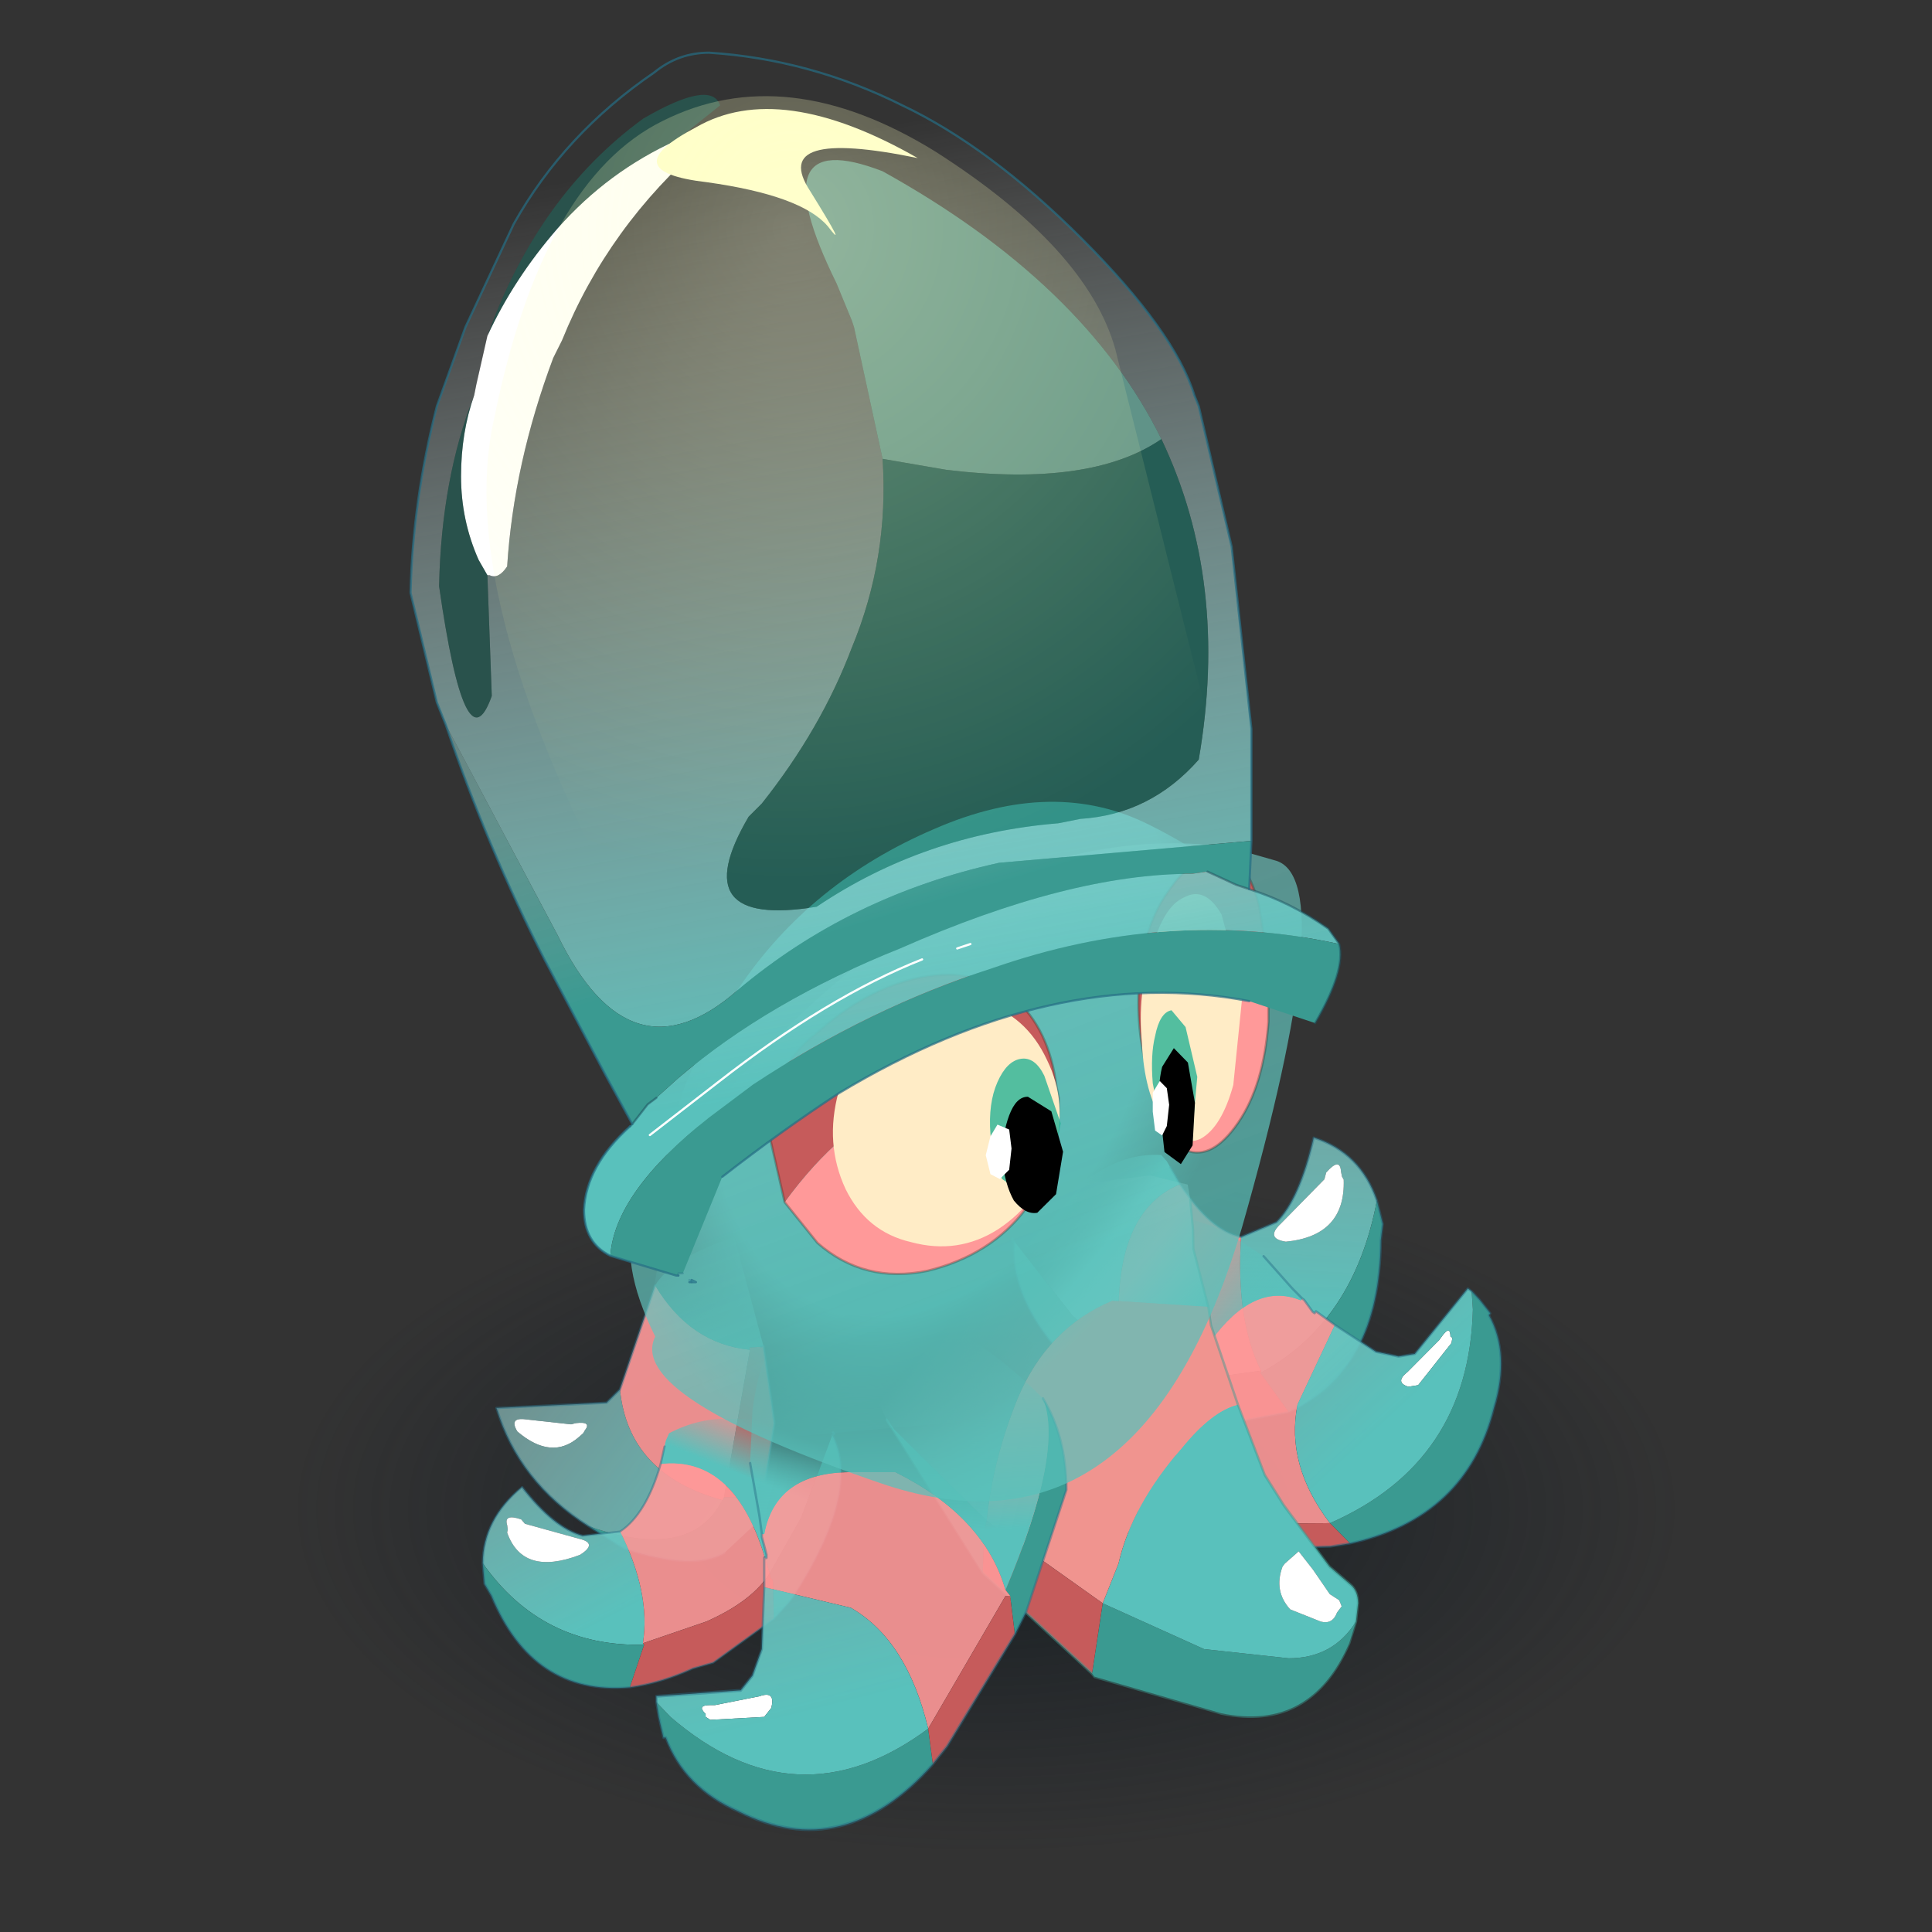 <?xml version="1.0" encoding="UTF-8" standalone="no"?>
<svg xmlns:xlink="http://www.w3.org/1999/xlink" height="440.0px" width="440.0px" xmlns="http://www.w3.org/2000/svg">
  <rect width="100%" height="100%" fill="#333333" stroke="none"/>
  <g transform="matrix(10.0, 0.0, 0.0, 10.0, 0.0, 0.0)">
    <use height="44.0" transform="matrix(1.0, 0.0, 0.0, 1.0, 0.0, 0.0)" width="44.0" xlink:href="#shape0"/>
    <use height="15.6" transform="matrix(1.067, 0.0, 0.0, 1.067, 5.65, 26.05)" width="31.5" xlink:href="#sprite0"/>
    <use height="6.5" transform="matrix(1.03, -0.276, 0.276, 1.03, 10.7, 29.8)" width="5.85" xlink:href="#sprite2"/>
    <use height="7.5" transform="matrix(1.216, -0.463, 0.276, 1.03, 9.379, 32.929)" width="8.05" xlink:href="#sprite3"/>
    <use height="6.65" transform="matrix(1.03, 0.276, -0.276, 1.03, 24.1, 24.35)" width="7.8" xlink:href="#sprite5"/>
    <use height="11.7" transform="matrix(1.046, 0.204, -0.204, 1.046, 23.865, 24.43)" width="11.75" xlink:href="#sprite6"/>
    <use height="8.9" transform="matrix(1.067, 0.0, 0.021, 1.392, 19.95, 26.7)" width="10.15" xlink:href="#sprite8"/>
    <use height="8.9" transform="matrix(1.067, 0.0, 0.0, 1.343, 14.95, 29.7)" width="8.75" xlink:href="#sprite10"/>
    <use height="9.95" transform="matrix(1.123, 0.0, 0.0, 1.605, 14.361, 18.241)" width="13.6" xlink:href="#sprite11"/>
    <use height="6.35" transform="matrix(1.067, 0.018, 0.0, 1.077, 17.55, 22.15)" width="6.15" xlink:href="#sprite13"/>
    <use height="6.3" transform="matrix(1.067, 0.018, 0.0, 1.077, 25.9, 19.45)" width="2.8" xlink:href="#sprite14"/>
    <use height="3.25" transform="matrix(1.067, 0.018, 0.0, 1.077, 22.45, 24.1)" width="1.65" xlink:href="#sprite15"/>
    <use height="3.25" transform="matrix(1.067, 0.018, 0.0, 1.077, 26.2, 23.0)" width="1.0" xlink:href="#sprite16"/>
    <use height="28.0" transform="matrix(1.0, 0.0, 0.0, 1.0, 9.35, 1.2)" width="21.2" xlink:href="#shape12"/>
  </g>
  <defs>
    <g id="shape0" transform="matrix(1.0, 0.0, 0.0, 1.0, 0.0, 0.0)">
      <path d="M44.0 44.0 L0.0 44.0 0.0 0.0 44.0 0.0 44.0 44.0" fill="#43adca" fill-opacity="0.0" fill-rule="evenodd" stroke="none"/>
    </g>
    <g id="sprite0" transform="matrix(1.0, 0.0, 0.0, 1.0, 0.0, 0.0)">
      <use height="29.5" transform="matrix(1.069, 0.0, 0.0, 0.528, -0.013, 0.012)" width="29.5" xlink:href="#sprite1"/>
    </g>
    <g id="sprite1" transform="matrix(1.0, 0.0, 0.0, 1.0, 14.75, 14.75)">
      <use height="29.5" transform="matrix(1.0, 0.0, 0.0, 1.0, -14.75, -14.75)" width="29.5" xlink:href="#shape1"/>
    </g>
    <g id="shape1" transform="matrix(1.0, 0.0, 0.0, 1.0, 14.75, 14.75)">
      <path d="M10.4 -10.45 Q14.75 -6.1 14.75 0.0 14.75 6.1 10.4 10.4 6.1 14.75 0.0 14.75 -6.1 14.75 -10.45 10.4 -14.75 6.1 -14.75 0.0 -14.75 -6.1 -10.45 -10.45 -6.1 -14.75 0.0 -14.75 6.1 -14.75 10.4 -10.45" fill="url(#gradient0)" fill-rule="evenodd" stroke="none"/>
    </g>
    <radialGradient cx="0" cy="0" gradientTransform="matrix(0.017, 0.0, 0.0, 0.017, 0.0, 0.0)" gradientUnits="userSpaceOnUse" id="gradient0" r="819.2" spreadMethod="pad">
      <stop offset="0.333" stop-color="#0e171d" stop-opacity="0.498"/>
      <stop offset="1.0" stop-color="#101a24" stop-opacity="0.0"/>
    </radialGradient>
    <g id="sprite2" transform="matrix(1.0, 0.0, 0.0, 1.0, 0.0, 0.0)">
      <use height="6.5" transform="matrix(1.0, 0.0, 0.0, 1.0, 0.0, 0.0)" width="5.85" xlink:href="#shape2"/>
    </g>
    <g id="shape2" transform="matrix(1.0, 0.0, 0.0, 1.0, 0.0, 0.0)">
      <path d="M1.45 2.95 L1.55 2.95 Q1.9 3.0 1.7 3.15 L1.65 3.2 1.55 3.25 Q0.85 3.6 0.3 2.8 0.2 2.45 0.55 2.6 L1.45 2.95" fill="#ffffff" fill-rule="evenodd" stroke="none"/>
      <path d="M5.8 2.4 L5.85 2.4 5.65 4.05 5.0 5.5 4.2 5.3 5.55 2.4 5.55 2.35 5.8 2.4" fill="#c65b5b" fill-rule="evenodd" stroke="none"/>
      <path d="M4.15 5.35 L4.2 5.3 5.0 5.5 4.65 6.05 3.9 6.45 Q3.15 6.65 1.85 5.8 L1.25 5.15 Q3.15 6.45 4.15 5.35" fill="#3a9a91" fill-rule="evenodd" stroke="none"/>
      <path d="M3.95 0.55 Q4.35 1.95 5.55 2.4 L4.2 5.3 4.15 5.35 Q2.35 4.3 2.65 2.5 L3.95 0.55" fill="#ff9999" fill-opacity="0.902" fill-rule="evenodd" stroke="none"/>
      <path d="M2.65 2.5 Q2.35 4.3 4.15 5.35 3.15 6.45 1.25 5.15 0.05 3.85 0.0 2.2 L2.3 2.7 2.65 2.5 M1.45 2.95 L0.55 2.6 Q0.2 2.45 0.3 2.8 0.85 3.6 1.55 3.25 L1.65 3.2 1.7 3.15 Q1.9 3.0 1.55 2.95 L1.45 2.95" fill="url(#gradient1)" fill-rule="evenodd" stroke="none"/>
      <path d="M5.85 2.4 L5.8 2.4 5.55 2.35 5.55 2.4 Q4.35 1.95 3.95 0.55 4.4 0.1 5.7 0.0 L5.85 0.0 5.85 2.4" fill="url(#gradient2)" fill-rule="evenodd" stroke="none"/>
      <path d="M5.8 2.4 L5.85 2.4 M5.0 5.5 L5.65 4.05 5.85 2.4 M3.95 0.55 L2.65 2.5 2.3 2.7 0.0 2.2 Q0.05 3.85 1.25 5.15 L1.85 5.8 Q3.15 6.65 3.9 6.45" fill="none" stroke="#266e85" stroke-linecap="round" stroke-linejoin="round" stroke-opacity="0.451" stroke-width="0.05"/>
    </g>
    <linearGradient gradientTransform="matrix(-0.007, -0.008, -0.013, 0.01, 4.35, -2.65)" gradientUnits="userSpaceOnUse" id="gradient1" spreadMethod="pad" x1="-819.2" x2="819.2">
      <stop offset="0.0" stop-color="#59c1bc"/>
      <stop offset="1.0" stop-color="#ffffff" stop-opacity="0.0"/>
    </linearGradient>
    <linearGradient gradientTransform="matrix(8.0E-4, -0.002, -0.21, -0.114, 4.7, 1.25)" gradientUnits="userSpaceOnUse" id="gradient2" spreadMethod="pad" x1="-819.2" x2="819.2">
      <stop offset="0.0" stop-color="#59c1bc"/>
      <stop offset="1.0" stop-color="#59c2bb" stop-opacity="0.0"/>
    </linearGradient>
    <g id="sprite3" transform="matrix(1.0, 0.0, 0.0, 1.0, 0.6, 1.6)">
      <use height="6.65" transform="matrix(0.784, -0.294, 0.294, 0.784, -0.6, 0.7)" width="7.8" xlink:href="#sprite4"/>
    </g>
    <g id="sprite4" transform="matrix(1.0, 0.0, 0.0, 1.0, 0.0, 0.0)">
      <use height="6.65" transform="matrix(1.0, 0.0, 0.0, 1.0, 0.0, 0.0)" width="7.8" xlink:href="#shape3"/>
    </g>
    <g id="shape3" transform="matrix(1.0, 0.0, 0.0, 1.0, 0.0, 0.0)">
      <path d="M1.35 0.65 L1.3 0.7 Q0.95 1.85 2.15 2.3 2.6 2.35 2.35 1.95 L1.7 0.8 1.7 0.65 Q1.5 0.25 1.4 0.55 L1.35 0.65 M0.5 0.95 Q1.1 0.05 2.15 0.0 2.1 1.35 2.45 1.95 L3.1 2.45 Q2.75 4.2 1.95 5.1 L1.95 5.15 Q0.3 3.6 0.5 0.95 M7.8 3.75 L7.8 3.8 7.8 3.75" fill="url(#gradient3)" fill-rule="evenodd" stroke="none"/>
      <path d="M1.35 0.65 L1.4 0.55 Q1.5 0.25 1.7 0.65 L1.7 0.8 2.35 1.95 Q2.6 2.35 2.15 2.3 0.95 1.85 1.3 0.7 L1.35 0.65" fill="#ffffff" fill-rule="evenodd" stroke="none"/>
      <path d="M1.15 5.8 Q-0.5 4.45 0.2 1.75 L0.25 1.4 0.5 0.95 Q0.3 3.6 1.95 5.15 L1.15 5.8 M7.75 3.8 Q7.45 5.4 4.95 6.5 L4.8 6.55 4.35 6.65 4.85 5.85 4.85 5.8 4.85 5.75 4.9 5.65 6.15 5.0 7.75 3.8" fill="#3a9a91" fill-rule="evenodd" stroke="none"/>
      <path d="M4.65 1.7 L4.95 1.4 5.05 1.3 5.2 1.2 Q5.9 1.35 6.4 1.9 L7.15 2.65 Q7.65 3.15 7.8 3.75 L7.8 3.8 7.75 3.8 6.15 5.0 4.9 5.65 5.0 5.35 Q5.95 2.7 4.65 1.7" fill="url(#gradient4)" fill-rule="evenodd" stroke="none"/>
      <path d="M3.1 2.45 Q3.75 2.5 4.65 1.7 5.95 2.7 5.0 5.35 L4.9 5.65 Q4.25 5.95 3.25 5.65 L1.95 5.1 Q2.75 4.2 3.1 2.45" fill="#ff9999" fill-opacity="0.902" fill-rule="evenodd" stroke="none"/>
      <path d="M4.35 6.65 L2.8 6.6 2.4 6.4 Q1.7 6.2 1.15 5.8 L1.95 5.15 1.95 5.1 3.25 5.65 Q4.25 5.95 4.9 5.65 L4.85 5.75 4.85 5.8 4.85 5.85 4.35 6.65" fill="#c65b5b" fill-rule="evenodd" stroke="none"/>
      <path d="M1.15 5.8 Q-0.5 4.45 0.2 1.75 L0.25 1.4 0.5 0.95 Q1.1 0.05 2.15 0.0 2.1 1.35 2.45 1.95 L3.1 2.45 Q3.75 2.5 4.65 1.7 L4.95 1.4 M7.8 3.8 L7.75 3.8 Q7.45 5.4 4.95 6.5 L4.8 6.55 4.35 6.65 2.8 6.6 2.4 6.4 Q1.7 6.2 1.15 5.8 M7.8 3.8 L7.8 3.75" fill="none" stroke="#266e85" stroke-linecap="round" stroke-linejoin="round" stroke-opacity="0.451" stroke-width="0.05"/>
    </g>
    <linearGradient gradientTransform="matrix(0.003, -0.01, 0.014, 0.003, 16.6, -1.45)" gradientUnits="userSpaceOnUse" id="gradient3" spreadMethod="pad" x1="-819.2" x2="819.2">
      <stop offset="0.0" stop-color="#59c1bc"/>
      <stop offset="1.0" stop-color="#ffffff" stop-opacity="0.0"/>
    </linearGradient>
    <linearGradient gradientTransform="matrix(7.0E-4, -4.0E-4, 0.006, 0.014, 6.95, 4.35)" gradientUnits="userSpaceOnUse" id="gradient4" spreadMethod="pad" x1="-819.2" x2="819.2">
      <stop offset="0.031" stop-color="#59c1bc"/>
      <stop offset="1.0" stop-color="#59c2bb" stop-opacity="0.0"/>
    </linearGradient>
    <g id="sprite5" transform="matrix(1.0, 0.0, 0.0, 1.0, 0.0, 0.0)">
      <use height="6.65" transform="matrix(1.0, 0.0, 0.0, 1.0, 0.0, 0.0)" width="7.8" xlink:href="#shape4"/>
    </g>
    <g id="shape4" transform="matrix(1.0, 0.0, 0.0, 1.0, 0.0, 0.0)">
      <path d="M6.45 0.65 L6.5 0.7 Q6.85 1.85 5.65 2.3 5.2 2.35 5.45 1.95 L6.1 0.8 6.1 0.65 Q6.3 0.25 6.4 0.55 L6.45 0.65 M7.3 0.95 Q6.7 0.05 5.65 0.0 5.7 1.35 5.35 1.95 L4.7 2.45 Q5.05 4.2 5.85 5.1 L5.85 5.15 Q7.5 3.6 7.3 0.95 M0.0 3.75 L0.0 3.8 0.0 3.75" fill="url(#gradient5)" fill-rule="evenodd" stroke="none"/>
      <path d="M6.45 0.65 L6.4 0.55 Q6.3 0.25 6.1 0.65 L6.1 0.8 5.45 1.95 Q5.2 2.35 5.65 2.3 6.85 1.85 6.5 0.7 L6.45 0.65" fill="#ffffff" fill-rule="evenodd" stroke="none"/>
      <path d="M6.65 5.8 Q8.3 4.45 7.6 1.75 L7.55 1.4 7.3 0.95 Q7.5 3.6 5.85 5.15 L6.65 5.8 M0.05 3.8 Q0.35 5.4 2.85 6.5 L3.0 6.55 3.45 6.65 2.95 5.85 2.95 5.8 2.95 5.75 2.9 5.65 1.65 5.0 0.05 3.8" fill="#3a9a91" fill-rule="evenodd" stroke="none"/>
      <path d="M3.15 1.7 L2.85 1.4 2.75 1.3 2.6 1.2 Q1.9 1.35 1.4 1.9 L0.65 2.65 Q0.15 3.15 0.0 3.75 L0.0 3.8 0.05 3.8 1.65 5.0 2.9 5.65 2.8 5.35 Q1.85 2.7 3.15 1.7" fill="url(#gradient6)" fill-rule="evenodd" stroke="none"/>
      <path d="M4.7 2.45 Q4.05 2.5 3.15 1.7 1.85 2.7 2.8 5.35 L2.9 5.65 Q3.55 5.95 4.55 5.65 L5.85 5.1 Q5.05 4.2 4.7 2.45" fill="#ff9999" fill-opacity="0.902" fill-rule="evenodd" stroke="none"/>
      <path d="M3.45 6.65 L5.0 6.6 5.4 6.4 6.65 5.8 5.85 5.15 5.85 5.1 4.55 5.65 Q3.55 5.95 2.9 5.65 L2.95 5.75 2.95 5.8 2.95 5.85 3.45 6.65" fill="#c65b5b" fill-rule="evenodd" stroke="none"/>
      <path d="M6.65 5.8 Q8.3 4.45 7.6 1.75 L7.55 1.4 7.3 0.95 Q6.7 0.05 5.65 0.0 5.7 1.35 5.35 1.95 L4.7 2.45 Q4.05 2.5 3.15 1.7 L2.85 1.4 M0.0 3.8 L0.05 3.8 Q0.35 5.4 2.85 6.5 L3.0 6.55 3.45 6.65 5.0 6.6 5.4 6.4 6.65 5.8 M0.0 3.8 L0.0 3.75" fill="none" stroke="#266e85" stroke-linecap="round" stroke-linejoin="round" stroke-opacity="0.451" stroke-width="0.05"/>
    </g>
    <linearGradient gradientTransform="matrix(-0.003, -0.01, -0.014, 0.003, -8.8, -1.45)" gradientUnits="userSpaceOnUse" id="gradient5" spreadMethod="pad" x1="-819.2" x2="819.2">
      <stop offset="0.0" stop-color="#59c1bc"/>
      <stop offset="1.0" stop-color="#ffffff" stop-opacity="0.0"/>
    </linearGradient>
    <linearGradient gradientTransform="matrix(-7.0E-4, -4.0E-4, -0.006, 0.014, 0.85, 4.35)" gradientUnits="userSpaceOnUse" id="gradient6" spreadMethod="pad" x1="-819.2" x2="819.2">
      <stop offset="0.031" stop-color="#59c1bc"/>
      <stop offset="1.0" stop-color="#59c2bb" stop-opacity="0.0"/>
    </linearGradient>
    <g id="sprite6" transform="matrix(1.0, 0.0, 0.0, 1.0, 1.0, 2.5)">
      <use height="8.9" transform="matrix(0.419, -0.906, 0.906, 0.419, -1.0, 5.45)" width="8.75" xlink:href="#sprite7"/>
    </g>
    <g id="sprite7" transform="matrix(1.0, 0.0, 0.0, 1.0, 0.0, 0.0)">
      <use height="8.9" transform="matrix(1.0, 0.0, 0.0, 1.0, 0.0, 0.0)" width="8.75" xlink:href="#shape5"/>
    </g>
    <g id="shape5" transform="matrix(1.0, 0.0, 0.0, 1.0, 0.0, 0.0)">
      <path d="M8.75 6.75 L8.7 7.0 8.6 7.35 8.55 7.35 Q8.15 8.2 7.0 8.6 4.75 9.5 2.85 7.8 L2.95 7.2 Q5.75 8.85 8.45 7.0 L8.75 6.75 M1.1 5.6 L0.85 5.2 0.0 3.15 Q0.0 2.25 0.5 1.6 0.05 2.5 1.3 4.85 L1.2 4.95 1.1 5.6" fill="#3a9a91" fill-rule="evenodd" stroke="none"/>
      <path d="M6.5 3.9 L6.5 3.95 6.4 4.25 6.4 4.3 6.45 4.3 6.45 4.8 4.6 5.15 Q3.4 5.7 2.95 7.2 L1.3 4.95 1.2 4.95 1.3 4.85 Q1.75 3.6 3.65 2.85 L4.6 2.85 Q6.2 2.85 6.45 3.9 L6.5 3.9" fill="#ff9999" fill-opacity="0.902" fill-rule="evenodd" stroke="none"/>
      <path d="M2.85 7.8 L2.55 7.5 1.1 5.6 1.2 4.95 1.3 4.95 2.95 7.2 2.85 7.8" fill="#c65b5b" fill-rule="evenodd" stroke="none"/>
      <path d="M7.6 6.8 Q7.9 6.8 7.7 6.95 L7.7 7.0 7.6 7.05 6.45 7.0 6.3 6.85 Q6.2 6.55 6.55 6.65 L7.5 6.8 7.6 6.8" fill="#ffffff" fill-rule="evenodd" stroke="none"/>
      <path d="M0.5 1.6 Q3.25 -0.6 5.85 0.25 6.5 0.6 6.7 1.8 L6.75 2.7 6.55 3.6 6.5 3.9 6.45 3.9 Q6.2 2.85 4.6 2.85 L3.65 2.85 Q1.75 3.6 1.3 4.85 0.05 2.5 0.5 1.6" fill="url(#gradient7)" fill-rule="evenodd" stroke="none"/>
      <path d="M6.45 4.8 L6.5 5.85 6.7 6.3 6.95 6.55 8.75 6.65 8.75 6.75 8.45 7.0 Q5.75 8.85 2.95 7.2 3.4 5.7 4.6 5.15 L6.45 4.8 M7.6 6.8 L7.5 6.8 6.55 6.65 Q6.2 6.55 6.3 6.85 L6.45 7.0 7.6 7.05 7.7 7.0 7.7 6.95 Q7.9 6.8 7.6 6.8" fill="url(#gradient8)" fill-rule="evenodd" stroke="none"/>
      <path d="M6.75 2.7 L6.55 3.6 6.5 3.9 6.5 3.95 6.4 4.25 6.4 4.3 6.45 4.3 6.45 4.8 6.5 5.85 6.7 6.3 6.95 6.55 8.75 6.65 8.75 6.75 8.7 7.0 8.6 7.35 8.55 7.35 Q8.15 8.2 7.0 8.6 4.75 9.5 2.85 7.8 L2.55 7.5 1.1 5.6 0.85 5.2 0.0 3.15 Q0.0 2.25 0.5 1.6" fill="none" stroke="#266e85" stroke-linecap="round" stroke-linejoin="round" stroke-opacity="0.451" stroke-width="0.05"/>
    </g>
    <linearGradient gradientTransform="matrix(3.0E-4, -0.002, -0.016, -7.0E-4, 6.7, 2.4)" gradientUnits="userSpaceOnUse" id="gradient7" spreadMethod="pad" x1="-819.2" x2="819.2">
      <stop offset="0.0" stop-color="#59c1bc"/>
      <stop offset="1.0" stop-color="#59c2bb" stop-opacity="0.0"/>
    </linearGradient>
    <linearGradient gradientTransform="matrix(0.003, -0.01, -0.015, -0.003, -5.85, -4.0)" gradientUnits="userSpaceOnUse" id="gradient8" spreadMethod="pad" x1="-819.2" x2="819.2">
      <stop offset="0.0" stop-color="#59c1bc"/>
      <stop offset="1.0" stop-color="#ffffff" stop-opacity="0.0"/>
    </linearGradient>
    <g id="sprite8" transform="matrix(1.0, 0.0, 0.0, 1.0, 0.0, 0.0)">
      <use height="8.9" transform="matrix(-1.0, 0.0, 0.0, 1.0, 10.15, 0.0)" width="10.15" xlink:href="#sprite9"/>
    </g>
    <g id="sprite9" transform="matrix(1.0, 0.0, 0.0, 1.0, 0.0, 0.0)">
      <use height="8.9" transform="matrix(1.0, 0.0, 0.0, 1.0, 0.0, 0.0)" width="10.15" xlink:href="#shape6"/>
    </g>
    <g id="shape6" transform="matrix(1.0, 0.0, 0.0, 1.0, 0.0, 0.0)">
      <path d="M7.9 5.7 L9.85 4.2 10.0 4.05 8.0 6.55 7.95 5.85 7.9 5.7 M5.7 8.2 L5.65 8.25 2.95 8.85 Q1.05 9.15 0.2 7.7 L0.05 7.35 Q0.55 7.95 1.5 7.95 L3.3 7.8 5.45 7.05 5.7 8.2" fill="#3a9a91" fill-rule="evenodd" stroke="none"/>
      <path d="M7.9 5.7 Q7.75 4.7 7.2 3.7 6.55 2.55 5.15 2.1 L3.1 2.2 3.4 1.25 3.4 0.95 3.45 0.45 3.5 0.2 4.3 0.05 6.4 0.25 Q7.8 0.55 8.7 1.8 L10.15 3.8 10.0 4.05 9.85 4.2 7.9 5.7 M2.5 3.8 Q3.05 3.9 3.7 4.5 4.8 5.45 5.1 6.4 L5.45 7.05 3.3 7.8 1.5 7.95 Q0.55 7.95 0.05 7.35 L0.0 7.05 Q0.0 6.85 0.15 6.75 L0.6 6.45 1.55 5.45 1.95 4.95 2.5 3.8 M1.6 6.45 L1.55 6.4 1.25 6.2 0.95 6.5 0.6 6.9 0.4 7.0 0.35 7.1 0.45 7.2 Q0.55 7.4 0.8 7.35 L1.45 7.15 Q1.8 6.85 1.6 6.45" fill="url(#gradient9)" fill-rule="evenodd" stroke="none"/>
      <path d="M3.1 2.2 L5.15 2.1 Q6.55 2.55 7.2 3.7 7.75 4.7 7.9 5.7 L5.45 7.05 5.1 6.4 Q4.8 5.45 3.7 4.5 3.05 3.9 2.5 3.8 L3.05 2.5 3.1 2.2" fill="#f0948f" fill-rule="evenodd" stroke="none"/>
      <path d="M5.45 7.05 L7.9 5.7 7.95 5.85 8.0 6.55 7.65 6.8 5.7 8.2 5.45 7.05" fill="#c65b5b" fill-rule="evenodd" stroke="none"/>
      <path d="M1.6 6.45 Q1.8 6.85 1.45 7.15 L0.8 7.35 Q0.55 7.4 0.45 7.2 L0.35 7.1 0.4 7.0 0.6 6.9 0.95 6.5 1.25 6.2 1.55 6.4 1.6 6.45" fill="#ffffff" fill-rule="evenodd" stroke="none"/>
      <path d="M3.1 2.2 L3.05 2.5 2.5 3.8 M3.45 0.45 L3.4 0.95 3.4 1.25 3.1 2.2 M8.0 6.55 L10.0 4.05 M0.05 7.35 L0.0 7.05 Q0.0 6.85 0.15 6.75 L0.6 6.45 1.55 5.45 1.95 4.95 2.5 3.8 M5.7 8.2 L5.65 8.25 2.95 8.85 Q1.05 9.15 0.2 7.7 L0.05 7.35 M5.7 8.2 L7.65 6.8 8.0 6.55" fill="none" stroke="#3a9a91" stroke-linecap="round" stroke-linejoin="round" stroke-opacity="0.451" stroke-width="0.05"/>
    </g>
    <linearGradient gradientTransform="matrix(9.0E-4, -0.002, -0.005, -0.004, 6.95, 3.4)" gradientUnits="userSpaceOnUse" id="gradient9" spreadMethod="pad" x1="-819.2" x2="819.2">
      <stop offset="0.0" stop-color="#59c1bc"/>
      <stop offset="1.0" stop-color="#ffffff" stop-opacity="0.0"/>
    </linearGradient>
    <g id="sprite10" transform="matrix(1.0, 0.0, 0.0, 1.0, 0.0, 0.0)">
      <use height="8.9" transform="matrix(-1.0, 0.0, 0.0, 1.0, 8.75, 0.0)" width="8.75" xlink:href="#sprite7"/>
    </g>
    <g id="sprite11" transform="matrix(1.0, 0.0, 0.0, 1.0, -0.5, -0.15)">
      <use height="9.95" transform="matrix(-1.0, 0.0, 0.0, 1.0, 14.1, 0.15)" width="13.6" xlink:href="#sprite12"/>
    </g>
    <g id="sprite12" transform="matrix(1.0, 0.0, 0.0, 1.0, -0.85, 0.0)">
      <use height="9.95" transform="matrix(1.0, 0.0, 0.0, 1.0, 0.85, 0.0)" width="13.6" xlink:href="#shape7"/>
    </g>
    <g id="shape7" transform="matrix(1.0, 0.0, 0.0, 1.0, -0.85, 0.0)">
      <path d="M13.75 5.35 Q13.8 6.65 14.2 7.5 14.75 8.7 12.45 9.1 L7.6 8.8 Q5.0 8.1 3.0 5.95 0.9 3.8 0.85 2.65 0.85 1.45 1.55 1.5 2.6 0.8 3.9 0.35 5.85 -0.35 8.3 0.4 10.8 1.15 12.25 2.65 13.7 4.1 13.75 5.35" fill="url(#gradient10)" fill-rule="evenodd" stroke="none"/>
      <path d="M9.3 9.7 Q4.1 10.9 2.05 6.05 0.05 1.15 1.35 0.85 L2.35 0.65 Q8.6 0.1 14.3 5.75 L14.35 5.85 Q14.7 6.55 13.95 7.6 14.55 8.45 9.3 9.7" fill="url(#gradient11)" fill-rule="evenodd" stroke="none"/>
    </g>
    <radialGradient cx="0" cy="0" gradientTransform="matrix(-0.008, -0.003, -0.001, 0.007, 8.2, 2.95)" gradientUnits="userSpaceOnUse" id="gradient10" r="819.2" spreadMethod="pad">
      <stop offset="0.698" stop-color="#59c1bc" stop-opacity="0.8"/>
      <stop offset="1.0" stop-color="#59c2bb" stop-opacity="0.0"/>
    </radialGradient>
    <linearGradient gradientTransform="matrix(0.005, -0.019, -0.015, -0.004, 8.3, -9.4)" gradientUnits="userSpaceOnUse" id="gradient11" spreadMethod="pad" x1="-819.2" x2="819.2">
      <stop offset="0.0" stop-color="#59c2bb" stop-opacity="0.733"/>
      <stop offset="1.0" stop-color="#ffffff" stop-opacity="0.0"/>
    </linearGradient>
    <g id="sprite13" transform="matrix(1.0, 0.0, 0.0, 1.0, 0.0, 0.0)">
      <use height="6.35" transform="matrix(1.0, 0.0, 0.0, 1.0, 0.0, 0.0)" width="6.15" xlink:href="#shape8"/>
    </g>
    <g id="shape8" transform="matrix(1.0, 0.0, 0.0, 1.0, 0.0, 0.0)">
      <path d="M6.1 2.3 L6.15 2.55 Q6.2 3.9 5.45 4.9 4.7 5.9 3.35 6.25 2.0 6.55 1.0 5.7 L0.3 4.85 Q2.7 1.55 6.1 2.3" fill="#ff9999" fill-rule="evenodd" stroke="none"/>
      <path d="M0.3 4.85 L0.0 3.55 Q-0.15 2.15 1.0 1.25 2.05 0.3 3.2 0.05 4.4 -0.2 5.2 0.45 5.95 1.1 6.1 2.3 2.7 1.55 0.3 4.85" fill="#c65b5b" fill-rule="evenodd" stroke="none"/>
      <path d="M0.3 4.85 L0.0 3.55 Q-0.15 2.15 1.0 1.25 2.05 0.3 3.2 0.05 4.4 -0.2 5.2 0.45 5.95 1.1 6.1 2.3 L6.15 2.55 Q6.2 3.9 5.45 4.9 4.7 5.9 3.35 6.25 2.0 6.55 1.0 5.7 L0.3 4.85 Z" fill="none" stroke="#332720" stroke-linecap="round" stroke-linejoin="round" stroke-opacity="0.302" stroke-width="0.05"/>
      <path d="M2.65 0.9 Q3.55 0.3 4.5 0.55 5.45 0.8 5.9 1.75 6.35 2.65 6.05 3.7 5.75 4.75 4.85 5.35 4.0 5.9 3.0 5.65 2.05 5.45 1.6 4.55 1.15 3.6 1.45 2.5 1.8 1.45 2.65 0.9" fill="#ffecc6" fill-rule="evenodd" stroke="none"/>
    </g>
    <g id="sprite14" transform="matrix(1.0, 0.0, 0.0, 1.0, 0.0, 0.0)">
      <use height="6.3" transform="matrix(1.0, 0.0, 0.0, 1.0, 0.0, 0.0)" width="2.8" xlink:href="#shape9"/>
    </g>
    <g id="shape9" transform="matrix(1.0, 0.0, 0.0, 1.0, 0.0, 0.0)">
      <path d="M0.25 4.7 L0.3 4.9 Q0.6 6.0 1.05 6.25 1.6 6.45 2.15 5.65 2.7 4.85 2.8 3.5 L2.8 2.3 Q1.2 1.6 0.25 4.7" fill="#ff9999" fill-rule="evenodd" stroke="none"/>
      <path d="M2.8 2.3 L2.6 1.05 Q2.3 -0.1 1.7 0.0 1.15 0.05 0.65 0.8 0.15 1.5 0.05 2.6 -0.05 3.7 0.25 4.7 1.2 1.6 2.8 2.3" fill="#c65b5b" fill-rule="evenodd" stroke="none"/>
      <path d="M0.25 4.7 L0.3 4.9 Q0.6 6.0 1.05 6.25 1.6 6.45 2.15 5.65 2.7 4.85 2.8 3.5 L2.8 2.3 2.6 1.05 Q2.3 -0.1 1.7 0.0 1.15 0.05 0.65 0.8 0.15 1.5 0.05 2.6 -0.05 3.7 0.25 4.7 Z" fill="none" stroke="#332720" stroke-linecap="round" stroke-linejoin="round" stroke-opacity="0.302" stroke-width="0.05"/>
      <path d="M1.0 0.9 Q1.45 0.65 1.8 1.25 L2.25 2.9 2.05 4.85 Q1.8 5.75 1.35 6.0 0.9 6.2 0.55 5.65 0.15 5.05 0.1 4.0 0.0 2.95 0.3 2.05 0.55 1.1 1.0 0.9" fill="#ffecc6" fill-rule="evenodd" stroke="none"/>
    </g>
    <g id="sprite15" transform="matrix(1.0, 0.0, 0.0, 1.0, 0.0, 0.0)">
      <use height="3.25" transform="matrix(1.0, 0.0, 0.0, 1.0, 0.0, 0.0)" width="1.65" xlink:href="#shape10"/>
    </g>
    <g id="shape10" transform="matrix(1.0, 0.0, 0.0, 1.0, 0.0, 0.0)">
      <path d="M0.25 0.5 Q0.45 0.05 0.75 0.0 1.05 -0.05 1.25 0.35 L1.6 1.35 1.4 2.4 0.95 2.95 0.35 2.55 Q0.15 2.15 0.1 1.6 0.05 0.95 0.25 0.5" fill="#23b195" fill-opacity="0.78" fill-rule="evenodd" stroke="none"/>
      <path d="M0.5 1.2 Q0.65 0.8 0.9 0.8 L1.4 1.1 1.65 1.95 1.5 2.85 1.1 3.25 Q0.85 3.3 0.6 3.0 0.4 2.65 0.35 2.1 0.35 1.6 0.5 1.2" fill="#000000" fill-rule="evenodd" stroke="none"/>
      <path d="M0.1 2.45 L0.0 2.05 0.1 1.65 0.25 1.4 0.5 1.5 0.55 1.9 0.5 2.35 0.3 2.55 0.1 2.45" fill="#ffffff" fill-rule="evenodd" stroke="none"/>
    </g>
    <g id="sprite16" transform="matrix(1.0, 0.0, 0.0, 1.0, 0.0, 0.0)">
      <use height="3.25" transform="matrix(1.0, 0.0, 0.0, 1.0, 0.0, 0.0)" width="1.0" xlink:href="#shape11"/>
    </g>
    <g id="shape11" transform="matrix(1.0, 0.0, 0.0, 1.0, 0.0, 0.0)">
      <path d="M0.1 0.55 Q0.2 0.05 0.45 0.0 L0.75 0.35 1.0 1.4 0.9 2.5 0.6 2.95 0.25 2.55 0.05 1.55 Q0.0 0.95 0.1 0.55" fill="#23b195" fill-opacity="0.78" fill-rule="evenodd" stroke="none"/>
      <path d="M0.25 1.2 L0.5 0.8 0.8 1.1 0.95 1.95 0.9 2.85 0.65 3.25 0.3 3.0 0.2 2.1 Q0.15 1.6 0.25 1.2" fill="#000000" fill-rule="evenodd" stroke="none"/>
      <path d="M0.1 2.55 L0.05 2.15 0.05 1.75 0.2 1.5 0.35 1.65 0.4 2.0 0.35 2.45 0.25 2.65 0.1 2.55" fill="#ffffff" fill-rule="evenodd" stroke="none"/>
    </g>
    <g id="shape12" transform="matrix(1.0, 0.0, 0.0, 1.0, -9.35, -1.2)">
      <path d="M28.45 20.25 Q29.4 20.55 30.25 21.15 L30.5 21.5 Q26.6 20.65 22.6 22.05 19.8 22.95 17.15 24.7 L16.15 25.45 Q14.0 27.15 13.9 28.6 13.3 28.3 13.3 27.55 13.35 26.55 14.35 25.65 L14.4 25.6 14.75 25.15 14.95 25.0 15.45 24.55 Q17.5 22.8 20.5 21.6 24.35 19.9 27.15 19.9 L27.5 19.85 28.15 20.15 28.45 20.25 M21.0 21.85 Q18.85 22.7 16.35 24.65 L14.8 25.85 16.35 24.65 Q18.85 22.7 21.0 21.85 M22.1 21.5 L21.8 21.6 22.1 21.5" fill="url(#gradient12)" fill-rule="evenodd" stroke="none"/>
      <path d="M30.5 21.5 Q30.65 22.1 29.95 23.3 L28.45 22.8 Q24.0 21.95 19.1 24.9 17.8 25.75 16.45 26.8 L15.55 29.0 15.45 29.0 15.45 29.05 15.4 29.05 13.9 28.6 Q14.0 27.15 16.15 25.45 L17.15 24.7 Q19.8 22.95 22.6 22.05 26.6 20.65 30.5 21.5" fill="url(#gradient13)" fill-rule="evenodd" stroke="none"/>
      <path d="M10.15 16.5 L9.95 16.0 9.35 13.5 Q9.4 11.4 9.95 9.25 L10.6 7.45 11.7 5.1 Q12.85 3.05 14.9 1.65 15.45 1.2 16.15 1.2 18.45 1.35 20.55 2.4 22.55 3.35 24.65 5.45 26.75 7.55 27.2 9.0 L27.3 9.25 28.05 12.45 28.5 16.6 28.5 19.15 22.75 19.65 Q19.35 20.4 16.8 22.55 14.35 24.7 12.7 21.3 L10.15 16.5 M26.45 10.0 Q24.7 6.45 20.1 3.9 17.25 2.8 19.05 6.45 L19.4 7.3 19.45 7.45 20.1 10.45 Q20.25 12.7 19.4 14.75 18.7 16.6 17.35 18.3 L17.05 18.6 Q15.55 21.15 18.6 20.65 21.05 19.0 24.1 18.75 L24.6 18.65 Q26.2 18.55 27.3 17.3 28.0 13.25 26.45 10.0 M11.1 7.65 L10.85 8.75 10.8 9.0 Q10.05 10.9 10.0 13.35 10.6 17.55 11.2 15.85 L11.1 13.1 11.15 13.1 Q11.35 13.2 11.55 12.9 11.7 10.55 12.6 8.15 L12.8 7.75 Q13.85 5.15 16.05 3.25 L15.8 3.0 15.4 3.2 16.4 2.4 Q16.2 1.8 14.65 2.7 12.25 4.45 11.1 7.65 M15.7 29.2 L15.7 29.15 15.75 29.15 15.85 29.2 15.75 29.2 15.7 29.2 M15.75 29.15 L15.75 29.2 15.75 29.15 M15.75 29.2 L15.7 29.15 15.75 29.2" fill="url(#gradient14)" fill-rule="evenodd" stroke="none"/>
      <path d="M20.1 10.45 L19.45 7.45 19.4 7.3 19.05 6.45 Q17.25 2.8 20.1 3.9 24.7 6.45 26.45 10.0 24.85 11.1 21.55 10.7 L20.1 10.45" fill="#87e7d3" fill-opacity="0.533" fill-rule="evenodd" stroke="none"/>
      <path d="M26.45 10.0 Q28.0 13.25 27.3 17.3 26.2 18.55 24.6 18.65 L24.1 18.75 Q21.05 19.0 18.6 20.65 15.55 21.15 17.05 18.6 L17.35 18.3 Q18.7 16.6 19.4 14.75 20.25 12.7 20.1 10.45 L21.55 10.7 Q24.85 11.1 26.45 10.0" fill="#1a8273" fill-opacity="0.533" fill-rule="evenodd" stroke="none"/>
      <path d="M11.1 7.65 Q11.7 6.35 12.7 5.2 13.85 3.9 15.4 3.2 L15.8 3.0 16.05 3.25 Q13.85 5.15 12.8 7.75 L12.6 8.15 Q11.7 10.55 11.55 12.9 11.35 13.2 11.15 13.1 L11.1 13.1 10.9 12.75 Q10.5 11.85 10.5 10.85 10.5 9.85 10.8 9.0 L10.85 8.75 11.1 7.65" fill="#ffffff" fill-rule="evenodd" stroke="none"/>
      <path d="M15.4 3.2 Q13.85 3.9 12.7 5.2 11.7 6.35 11.1 7.65 12.25 4.45 14.65 2.7 16.2 1.8 16.4 2.4 L15.4 3.2 M10.8 9.0 Q10.5 9.85 10.5 10.85 10.5 11.85 10.9 12.75 L11.1 13.1 11.2 15.85 Q10.6 17.55 10.0 13.35 10.05 10.9 10.8 9.0" fill="#1a8575" fill-opacity="0.38" fill-rule="evenodd" stroke="none"/>
      <path d="M14.4 25.6 L13.8 24.5 12.4 21.85 Q11.1 19.3 10.15 16.5 L12.7 21.3 Q14.35 24.7 16.8 22.55 19.35 20.4 22.75 19.65 L28.5 19.15 28.45 20.25 28.15 20.15 27.5 19.85 27.15 19.9 Q24.35 19.9 20.5 21.6 17.5 22.8 15.45 24.55 L14.95 25.0 14.75 25.15 14.4 25.6" fill="url(#gradient15)" fill-rule="evenodd" stroke="none"/>
      <path d="M28.45 20.25 Q29.4 20.55 30.25 21.15 L30.5 21.5 Q30.65 22.1 29.95 23.3 M14.35 25.65 L14.4 25.6 M28.45 20.25 L28.15 20.15 27.5 19.85 M14.95 25.0 L14.75 25.15 14.4 25.6" fill="none" stroke="#1d5563" stroke-linecap="round" stroke-linejoin="round" stroke-opacity="0.502" stroke-width="0.05"/>
      <path d="M28.45 22.8 Q24.0 21.95 19.1 24.9 17.8 25.75 16.45 26.8 M15.45 29.05 L15.4 29.05 13.9 28.6 Q13.3 28.3 13.3 27.55 13.35 26.55 14.35 25.65 M14.4 25.6 L13.8 24.5 12.4 21.85 Q11.1 19.3 10.15 16.5 L9.95 16.0 9.35 13.5 Q9.4 11.4 9.95 9.25 L10.6 7.45 11.7 5.1 Q12.85 3.05 14.9 1.65 15.45 1.2 16.15 1.2 18.45 1.35 20.55 2.4 22.55 3.35 24.65 5.45 26.75 7.55 27.2 9.0 L27.3 9.25 28.05 12.45 28.5 16.6 28.5 19.15 28.45 20.25 M15.75 29.15 L15.85 29.2 15.75 29.2 15.7 29.2 M15.75 29.2 L15.75 29.15" fill="none" stroke="#266e85" stroke-linecap="round" stroke-linejoin="round" stroke-opacity="0.702" stroke-width="0.05"/>
      <path d="M14.8 25.85 L16.35 24.65 Q18.85 22.7 21.0 21.85 M21.8 21.6 L22.1 21.5" fill="none" stroke="#ffffff" stroke-linecap="round" stroke-linejoin="round" stroke-width="0.05"/>
      <path d="M15.55 29.0 L15.45 29.0 15.45 29.05 M15.7 29.15 L15.75 29.2" fill="none" stroke="#266a85" stroke-linecap="round" stroke-linejoin="round" stroke-opacity="0.302" stroke-width="0.05"/>
      <path d="M18.45 4.35 Q19.35 5.8 18.85 5.15 18.25 4.45 16.1 4.15 13.95 3.9 15.85 2.9 17.75 1.8 20.9 3.6 17.5 2.9 18.45 4.35" fill="#ffffcc" fill-rule="evenodd" stroke="none"/>
      <path d="M21.3 3.45 Q24.75 5.65 25.4 7.95 L27.5 16.35 28.0 19.0 Q20.85 18.05 16.15 24.15 10.15 14.45 11.25 9.55 12.35 4.1 15.1 2.75 17.9 1.35 21.3 3.45" fill="url(#gradient16)" fill-rule="evenodd" stroke="none"/>
    </g>
    <linearGradient gradientTransform="matrix(-0.002, -0.013, 0.017, -0.003, 24.85, 12.7)" gradientUnits="userSpaceOnUse" id="gradient12" spreadMethod="pad" x1="-819.2" x2="819.2">
      <stop offset="0.0" stop-color="#59c1bc"/>
      <stop offset="1.0" stop-color="#ffffff" stop-opacity="0.0"/>
    </linearGradient>
    <linearGradient gradientTransform="matrix(-0.002, -0.009, 0.24, -0.071, 13.4, 14.8)" gradientUnits="userSpaceOnUse" id="gradient13" spreadMethod="pad" x1="-819.2" x2="819.2">
      <stop offset="0.0" stop-color="#3a9a91"/>
      <stop offset="1.0" stop-color="#ffffff" stop-opacity="0.0"/>
    </linearGradient>
    <linearGradient gradientTransform="matrix(-0.002, -0.013, 0.017, -0.003, 25.15, 12.9)" gradientUnits="userSpaceOnUse" id="gradient14" spreadMethod="pad" x1="-819.2" x2="819.2">
      <stop offset="0.0" stop-color="#59c1bc"/>
      <stop offset="1.0" stop-color="#ffffff" stop-opacity="0.0"/>
    </linearGradient>
    <linearGradient gradientTransform="matrix(-0.002, -0.009, 0.24, -0.071, 13.65, 14.95)" gradientUnits="userSpaceOnUse" id="gradient15" spreadMethod="pad" x1="-819.2" x2="819.2">
      <stop offset="0.0" stop-color="#3a9a91"/>
      <stop offset="1.0" stop-color="#ffffff" stop-opacity="0.0"/>
    </linearGradient>
    <radialGradient cx="0" cy="0" gradientTransform="matrix(0.017, 0.002, -0.002, 0.018, 18.05, 5.2)" gradientUnits="userSpaceOnUse" id="gradient16" r="819.2" spreadMethod="pad">
      <stop offset="0.0" stop-color="#ffffcc" stop-opacity="0.314"/>
      <stop offset="1.0" stop-color="#ffff99" stop-opacity="0.0"/>
    </radialGradient>
  </defs>
</svg>

